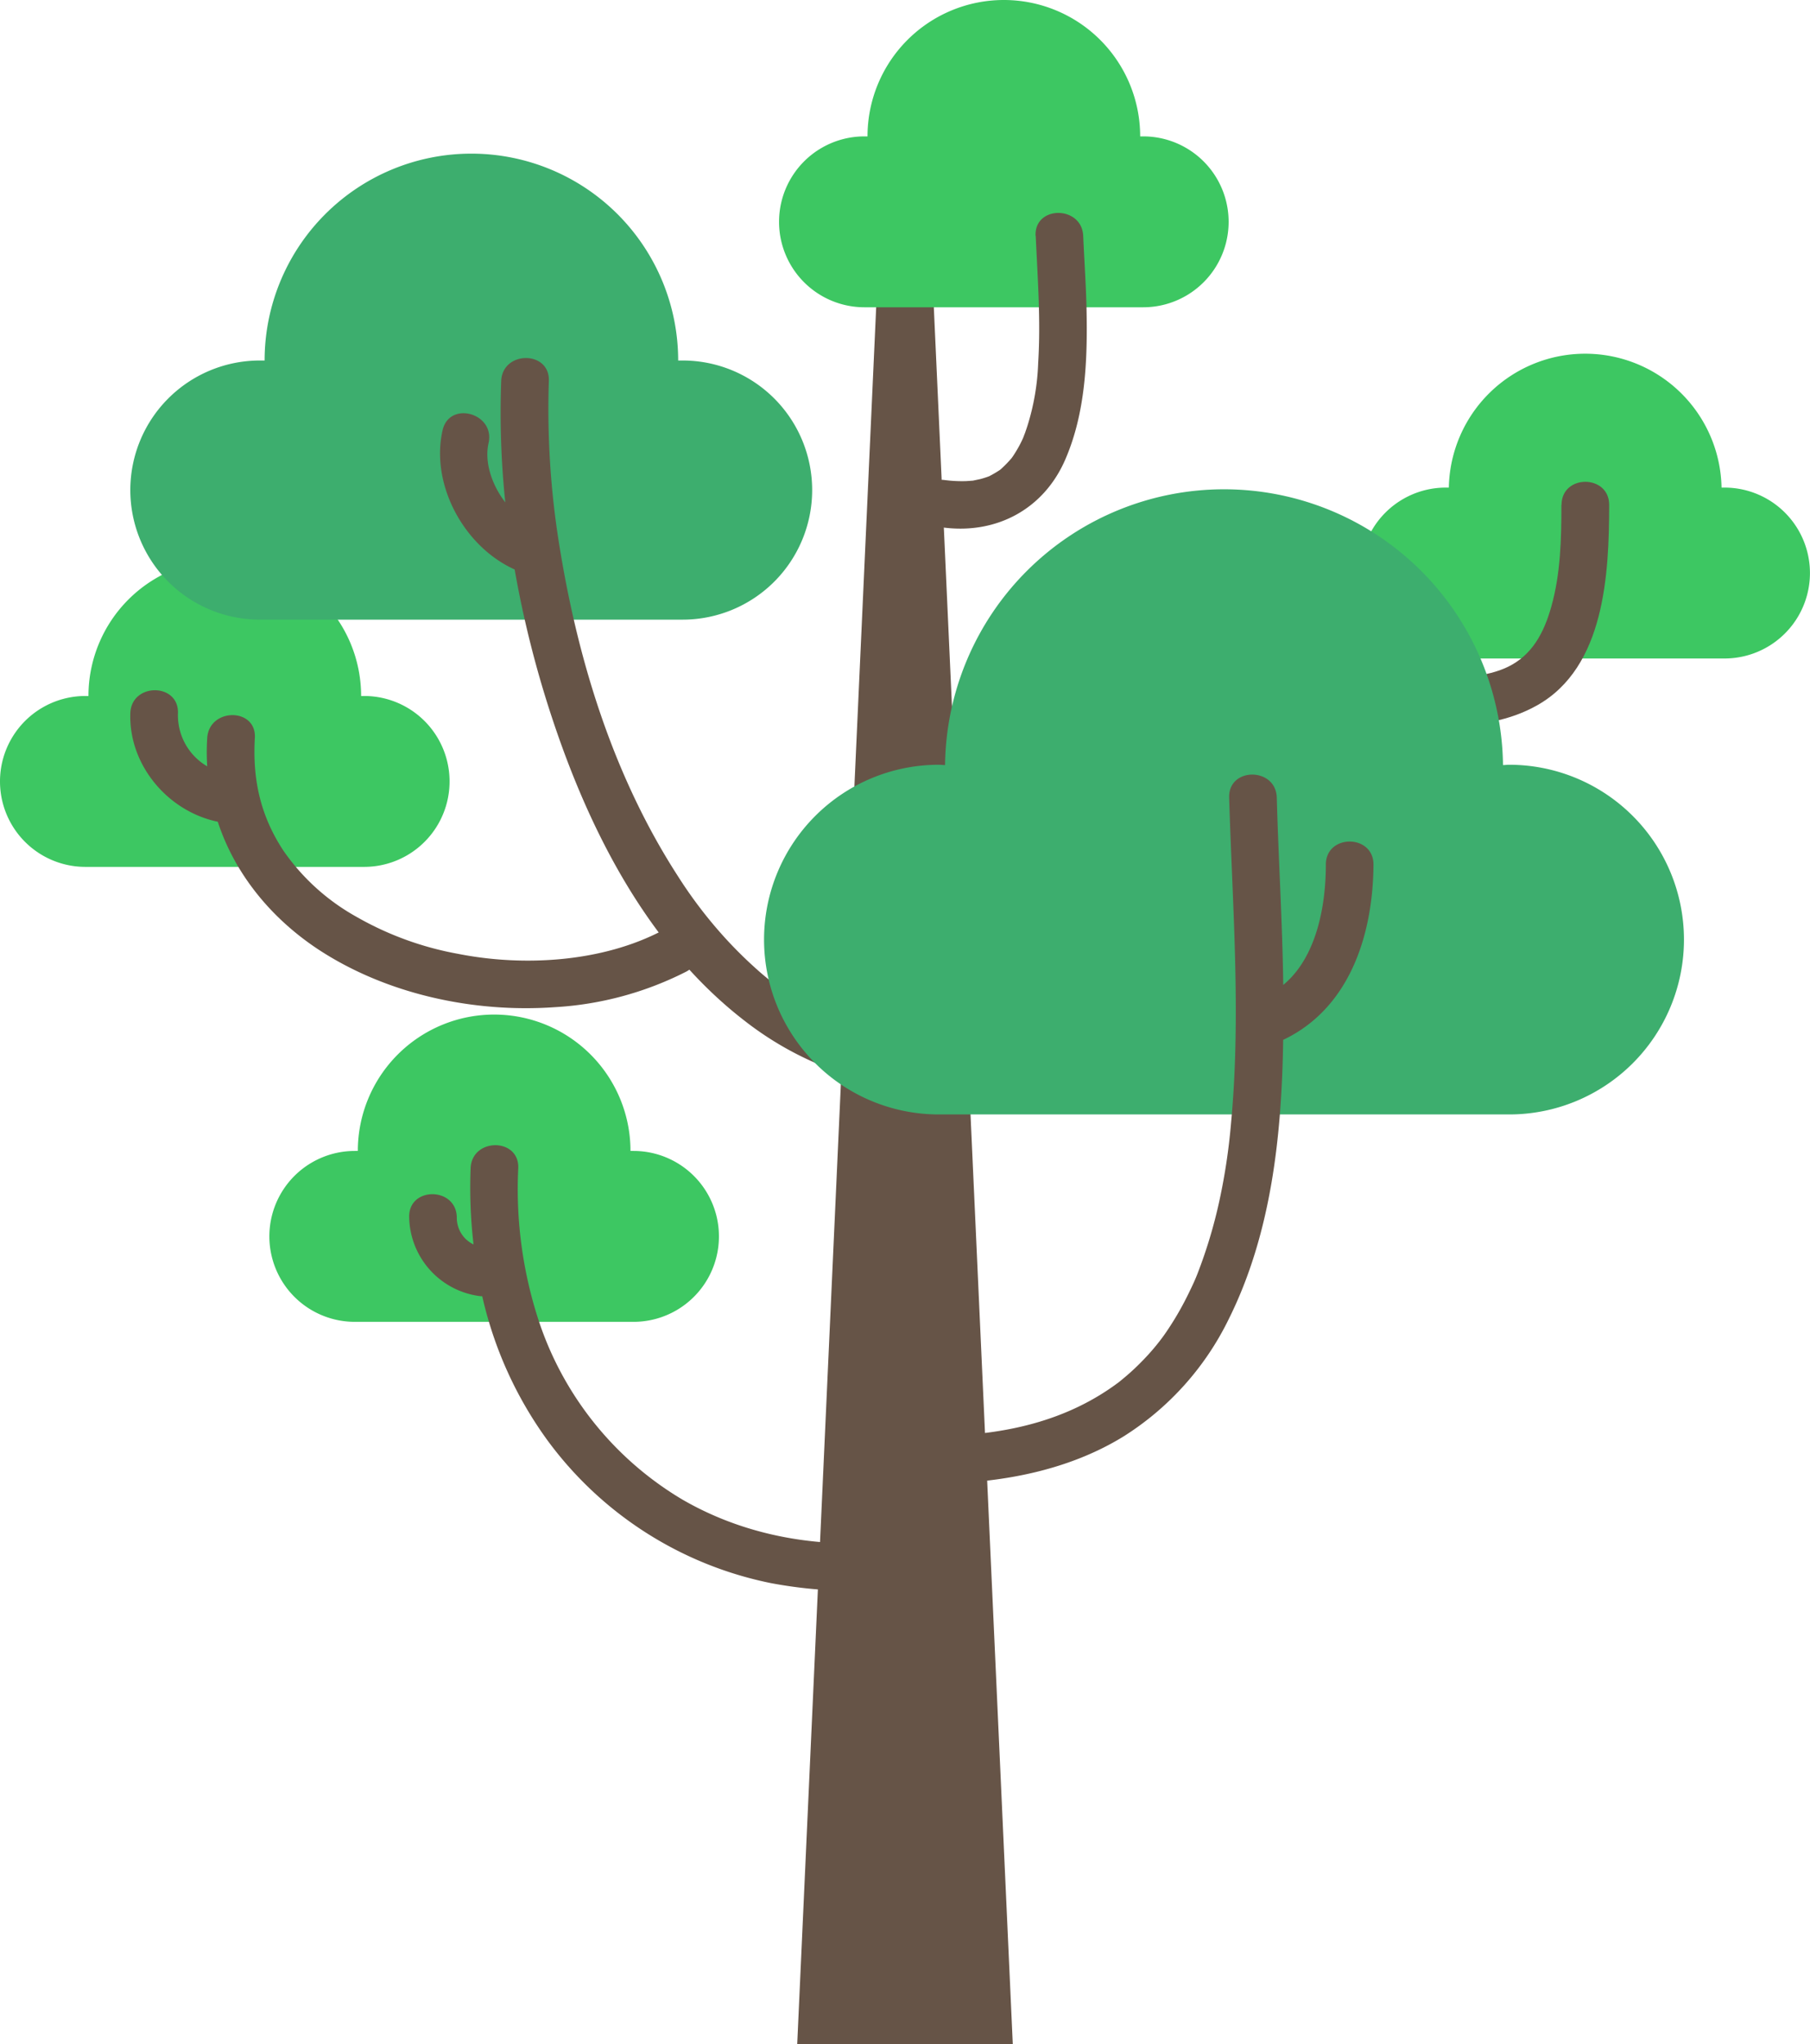 <svg xmlns="http://www.w3.org/2000/svg" viewBox="0 0 379.98 428.98"><defs><style>.cls-1{fill:#3dc762;}.cls-2{fill:#665447;}.cls-3{fill:#3dae6e;}</style></defs><title>Asset 2</title><g id="Layer_2" data-name="Layer 2"><g id="OBJECTS"><path class="cls-1" d="M362.05,102.32l-.64,0s0,0,0,0a28.63,28.63,0,0,0-57.25,0v0c-.21,0-.42,0-.64,0a17.93,17.93,0,1,0,0,35.86h58.52a17.93,17.93,0,0,0,0-35.86Z"/><path class="cls-2" d="M327.79,105.94c0,7.15-.16,14.4-2.11,21.33-1.56,5.59-4.08,10.23-9.13,12.67-4.37,2.11-10,2.36-15.14,2.22-5.71-.16-11.37-1-17-1.65-2.68-.33-5,2.53-5,5,0,3,2.31,4.67,5,5,12.45,1.5,26.72,4,38.25-2.48,14.29-8,15.14-27.67,15.16-42.09,0-6.44-10-6.45-10,0Z"/><path class="cls-1" d="M76.45,146.05c-.22,0-.43,0-.64,0v0a28.62,28.62,0,0,0-57.24,0v0c-.21,0-.42,0-.64,0a17.93,17.93,0,0,0,0,35.86H76.45a17.93,17.93,0,0,0,0-35.86Z"/><path class="cls-3" d="M143.37,75.65c-.33,0-.65,0-1,0v0a43.41,43.41,0,0,0-86.82,0v0c-.32,0-.64,0-1,0a27.19,27.19,0,0,0,0,54.38h88.76a27.19,27.19,0,0,0,0-54.38Z"/><path class="cls-2" d="M195.17,45.35a5.18,5.18,0,0,0-10.36,0L167.36,429h45.26Z"/><path class="cls-1" d="M240,28.62c-.22,0-.43,0-.64,0v0a28.62,28.62,0,0,0-57.24,0v0c-.21,0-.42,0-.64,0a17.93,17.93,0,0,0,0,35.86H240a17.93,17.93,0,0,0,0-35.86Z"/><path class="cls-2" d="M193.5,218.59A57.68,57.68,0,0,1,178,215.15a49.5,49.5,0,0,1-6.71-3.07,66.9,66.9,0,0,1-6.94-4.31,59.51,59.51,0,0,1-5.87-4.72q-3.13-2.82-6-5.94a94.16,94.16,0,0,1-10.16-13.25c-13.19-20.39-20.68-44.07-24.66-68a179.16,179.16,0,0,1-2.44-35.91c.26-6.43-9.74-6.42-10,0a180.94,180.94,0,0,0,.86,25.47c-2.84-3.68-4.41-8.43-3.52-12.42C104,86.69,94.33,84,92.91,90.3c-2.57,11.4,4.49,24.41,15.13,29.2a220.56,220.56,0,0,0,8.07,31.79c7.86,23.54,20.1,47.36,40.1,62.83a68.79,68.79,0,0,0,37.29,14.47c2.7.2,5-2.44,5-5A5.09,5.09,0,0,0,193.5,218.59Z"/><path class="cls-2" d="M217.43,49.46c.4,8.89,1.08,17.76.52,26.65a49.39,49.39,0,0,1-2.23,13.16c-.16.51-.33,1-.51,1.52-.1.27-.61,1.56-.24.68a23.84,23.84,0,0,1-1.46,2.9c-.25.43-.51.84-.78,1.25-.15.23-.32.46-.48.68,0,0,.51-.63.15-.2a24.25,24.25,0,0,1-2.11,2.19c-.16.15-.74.59.06,0a6.08,6.08,0,0,1-.66.47c-.46.3-.93.58-1.4.84-.24.14-.5.26-.75.38.41-.2.5-.19,0,0s-1.1.38-1.66.53c-.39.1-1.83.38-1.59.35s-1.19.09-1.51.1a28,28,0,0,1-4.58-.24c-2.69-.33-5,2.54-5,5,0,3,2.31,4.67,5,5,11.07,1.36,20.87-3.89,25.38-14.16,4.33-9.88,4.75-21.11,4.52-31.75-.12-5.11-.47-10.2-.7-15.31-.28-6.4-10.28-6.44-10,0Z"/><path class="cls-2" d="M139,195.3c-12.44,6.53-28.81,7.62-42.78,4.87a66.89,66.89,0,0,1-21.4-7.79,45.59,45.59,0,0,1-15.32-13.87c-4.79-7.27-6.5-14.84-6-23.63.4-6.43-9.6-6.41-10,0a46.93,46.93,0,0,0,0,5.93,12.39,12.39,0,0,1-6.14-11.14c.21-6.44-9.79-6.43-10,0-.36,10.86,7.87,20.59,18.36,22.77,3.54,10.81,11,20.06,20.9,26.66,14.38,9.52,32.77,13.47,49.86,12.25a69.6,69.6,0,0,0,27.51-7.42C149.76,200.94,144.72,192.31,139,195.3Z"/><path class="cls-3" d="M316.83,160.48c-.44,0-.87.06-1.3.07v-.07a58.57,58.57,0,0,0-117.13,0v.07c-.43,0-.86-.07-1.31-.07a36.69,36.69,0,0,0,0,73.38H316.83a36.69,36.69,0,0,0,0-73.38Z"/><path class="cls-2" d="M288.34,181.43c0-6.44-10-6.45-10,0,0,8.62-1.94,19.48-8.95,25.26v-.37c-.18-13-1-26-1.35-38.95-.19-6.42-10.19-6.45-10,0,.68,22.74,2.53,45.55.4,68.28A127,127,0,0,1,256,251.93a102.52,102.52,0,0,1-4.67,15.51c-.22.56-.6,1.47-1.2,2.73s-1.16,2.4-1.79,3.57a62.78,62.78,0,0,1-4,6.49,46.53,46.53,0,0,1-4.37,5.19c-.86.89-1.74,1.75-2.66,2.57-.47.42-.94.83-1.42,1.22l-.72.6-.19.15-.1.08c-10.87,8.16-23.78,11-37.36,11.32-6.43.15-6.45,10.15,0,10,13.34-.31,27-2.91,38.46-10A60.29,60.29,0,0,0,258,276.71c8.92-17.94,11.09-38.5,11.38-58.5C283.33,211.61,288.25,196.17,288.34,181.43Z"/><path class="cls-1" d="M133,241.52c-.22,0-.43,0-.64,0v0a28.62,28.62,0,1,0-57.24,0v0l-.64,0a17.93,17.93,0,0,0,0,35.86H133a17.93,17.93,0,1,0,0-35.86Z"/><path class="cls-2" d="M200.71,325.91a5.1,5.1,0,0,0-6.15-3.49c-17.62,3.3-36,1.15-51.38-7.79A68.68,68.68,0,0,1,113,276.85a88.74,88.74,0,0,1-4.2-31.71c.25-6.44-9.75-6.43-10,0a103.4,103.4,0,0,0,.61,16A6.83,6.83,0,0,1,97.77,260a6.24,6.24,0,0,1-1.87-4.58c-.16-6.42-10.16-6.45-10,0a17,17,0,0,0,14.61,16.53,5.83,5.83,0,0,0,.73.06A82,82,0,0,0,115,302.34a77.14,77.14,0,0,0,46.8,29.86,93.22,93.22,0,0,0,35.43-.14C199.87,331.56,201.38,328.36,200.71,325.91Z"/></g></g></svg>